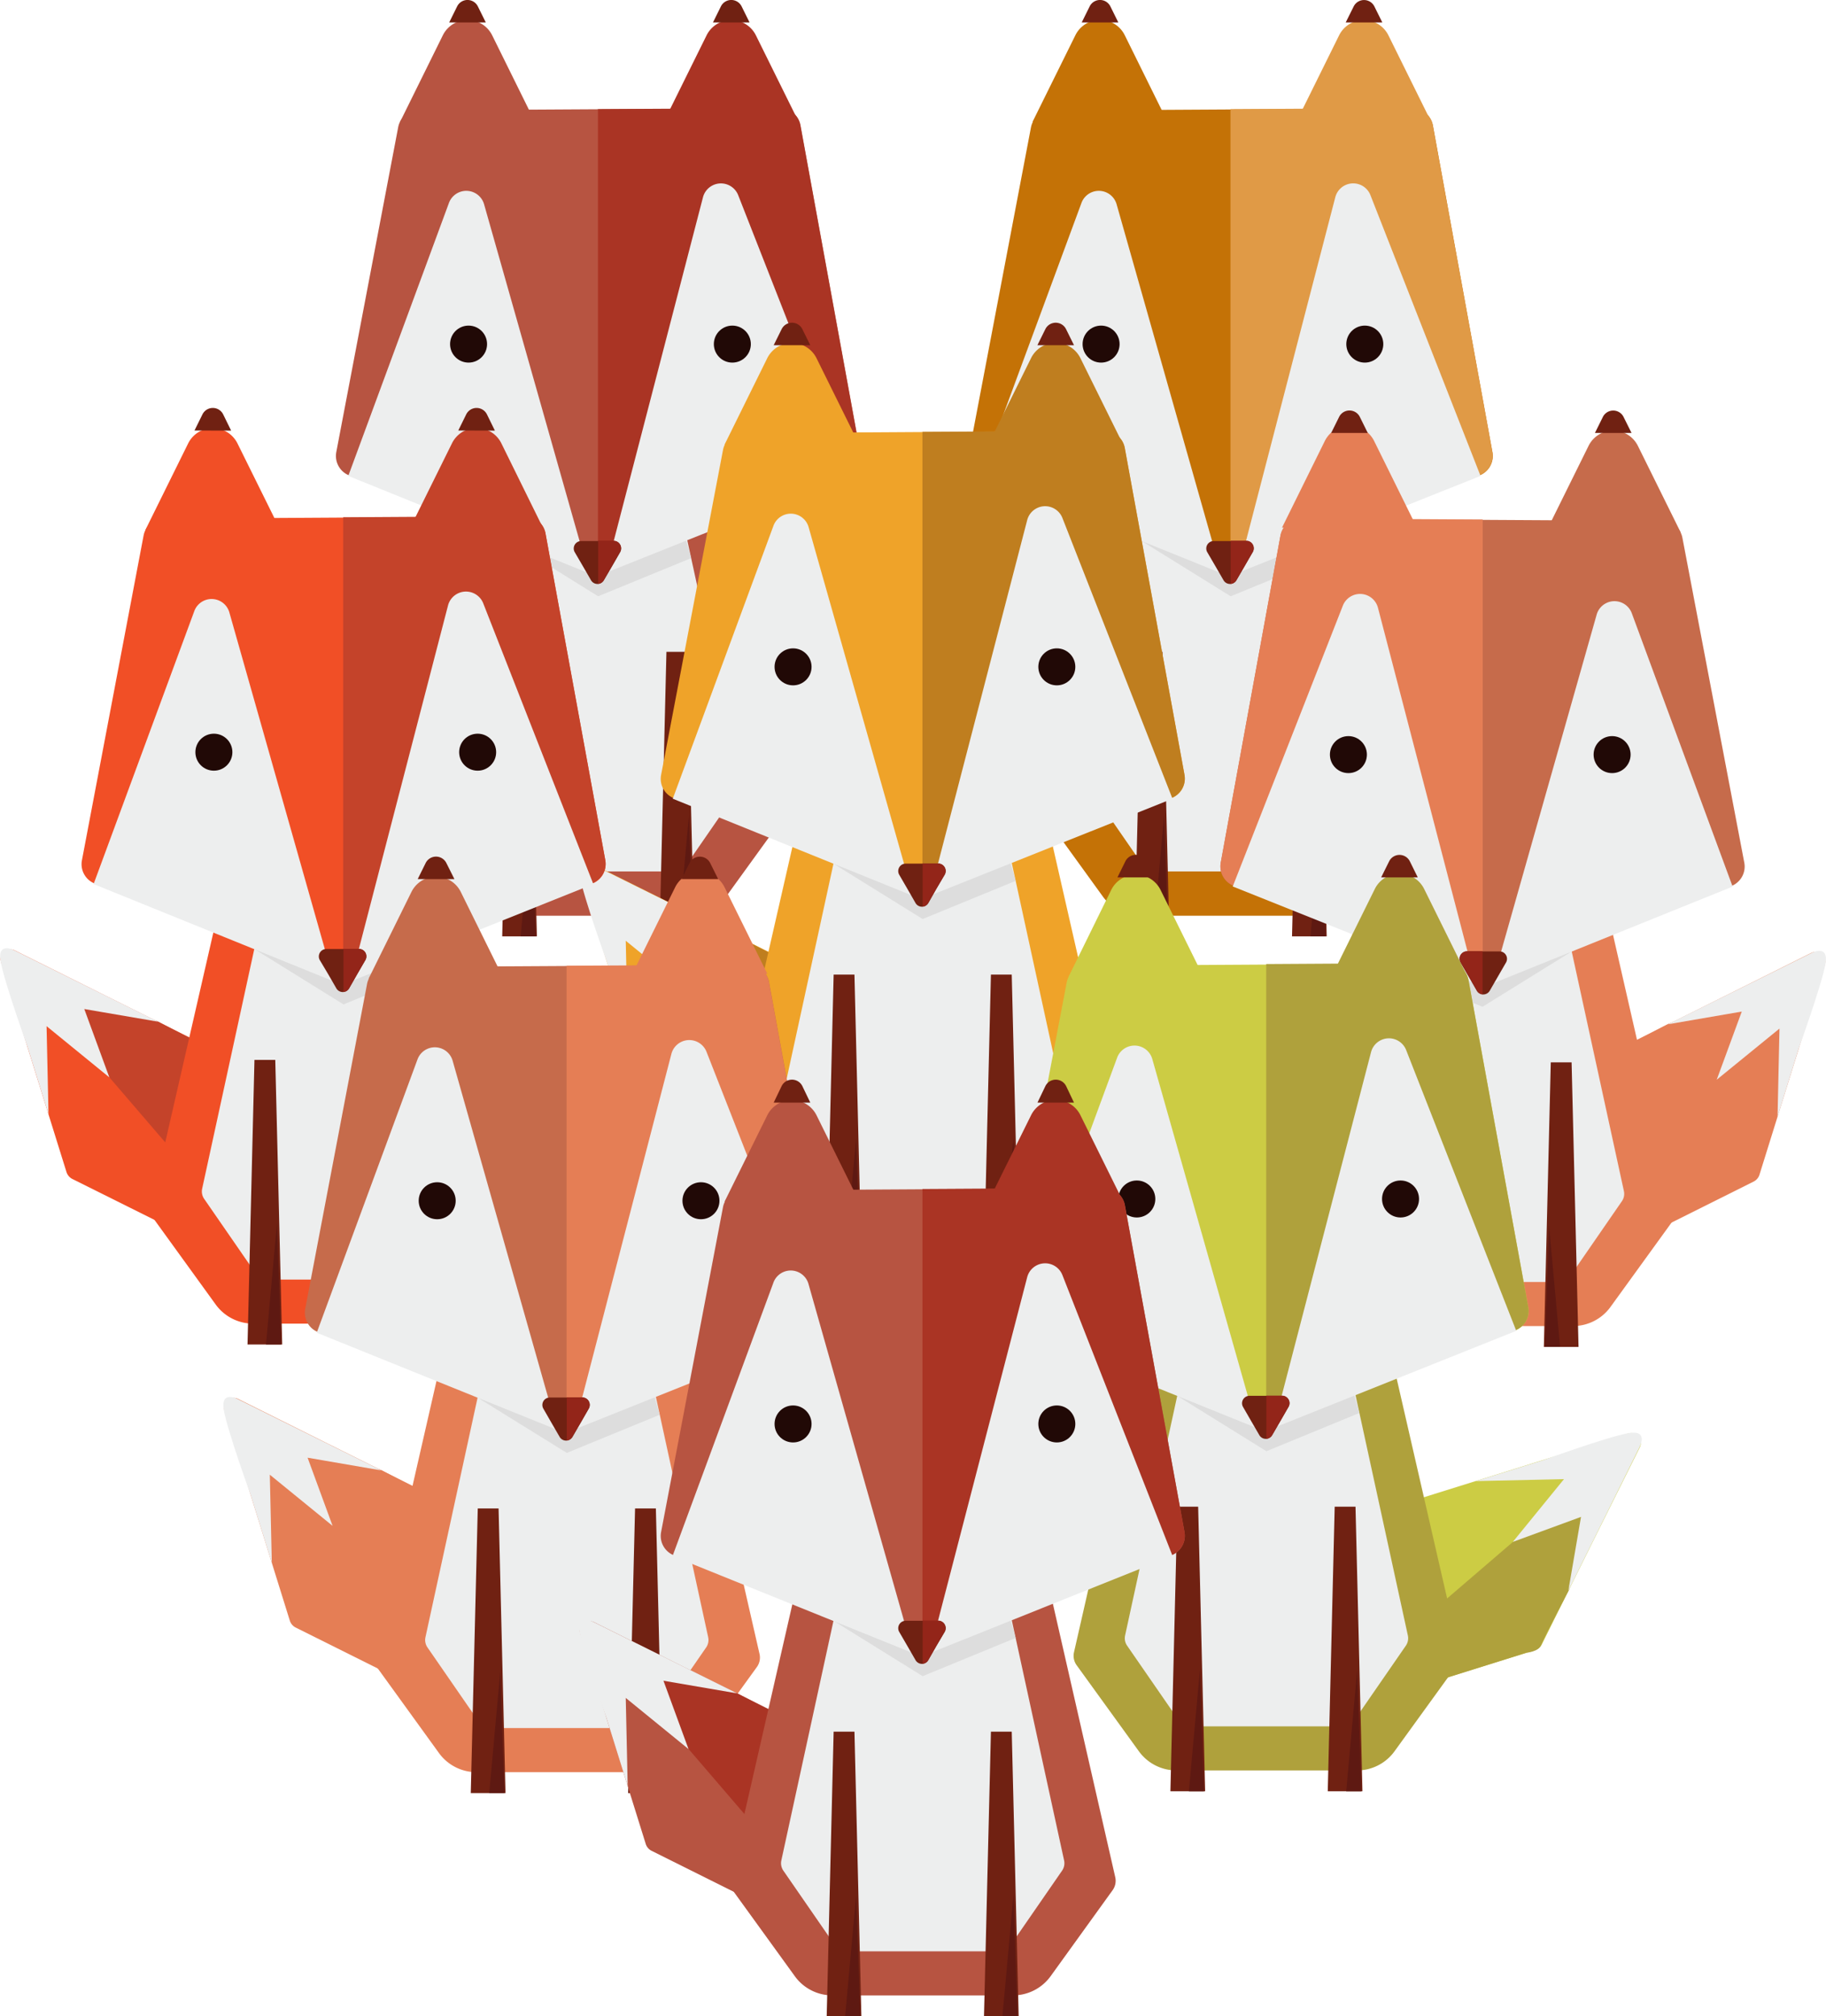 <svg xmlns="http://www.w3.org/2000/svg" viewBox="0 0 331.67 366.21">
  <defs>
    <style>
      .a { fill: #b75441; } .b { fill: #aa3424; } .c { fill: #edeeee; } .d { fill: #ddd; } .e { fill: #702112; } .f { fill: #5e1912; } .g { fill: #932519; } .h { fill: #210906; } .i { fill: #e09a46; } .j { fill: #c47206; } .k { fill: #efa329; } .l { fill: #bf7e1f; } .m { fill: #f14f26; } .n { fill: #c4432a; } .o { fill: #e57e55; } .p { fill: #c66b4b; } .q { fill: #cc4; } .r { fill: #afa13c; }
    </style>
  </defs>
  <path class="a" d="M65.36 106.67l-16.41-8.18a1.78 1.78 0 0 0-2.49 2.12l5.45 17.51 6.43 20.64a2.08 2.08 0 0 0 1.07 1.25l19.35 9.65 20.14 10-6.69-21.49-6.43-20.6a2.1 2.1 0 0 0-1.07-1.25z"/>
  <path class="b" d="M66.08 121.54l33 38.34-12.8-40.8s-.18-2.2-1.42-2.67-9.89-5-9.89-5l-18.22-7z"/>
  <path class="c" d="M51.23 115.94l3.85 12.33-.36-16 11.36 9.27-4.55-12.38 13.4 2.3-26-12.9s-3.29-1.82-2.6 2 4.9 15.38 4.9 15.38z"/>
  <path class="a" d="M129.88 84.53a2.93 2.93 0 0 0-2.87-2.26H90.3a2.93 2.93 0 0 0-2.87 2.29l-13.78 60.29a3 3 0 0 0 .49 2.38l11.3 15.61a8.41 8.41 0 0 0 6.8 3.48h32.84a8.43 8.43 0 0 0 6.81-3.48l11.29-15.61a2.94 2.94 0 0 0 .49-2.38z"/>
  <path class="c" d="M124.23 95.35a2.19 2.19 0 0 0-2.11-1.76H95.19a2.19 2.19 0 0 0-2.11 1.76l-10.1 46.42a2.36 2.36 0 0 0 .35 1.83l8.29 12a6.07 6.07 0 0 0 5 2.68h24.08a6.06 6.06 0 0 0 5-2.68l8.29-12a2.36 2.36 0 0 0 .35-1.83z"/>
  <path class="d" d="M92.4 98.21l16.25 10.09 16.89-6.93-2.08-7.29-31.06 4.13"/>
  <path class="e" d="M92.47 118.39l-1.25 51.68h6.3l-1.26-51.68h-3.79M121.05 118.39l-1.26 51.68h6.3l-1.26-51.68h-3.78"/>
  <path class="f" d="M97.31 170.07h-2.74l1.99-22 .75 22M125.88 170.07h-2.74l2-22 .74 22"/>
  
  <g class="fox_com">
    <path class="a" d="M153.89 86.33l-20.24 8.1-23.8 9.52a3.77 3.77 0 0 1-2.82 0l-23.59-9.51-20-8.08a3.8 3.8 0 0 1-2.36-4.23l11.24-59a3.77 3.77 0 0 1 3.76-3.1l65.57-.38a3.78 3.78 0 0 1 3.75 3.1l10.85 59.39a3.79 3.79 0 0 1-2.36 4.19z"/>
    <path class="b" d="M156.21 82.12l-10.85-59.39a3.79 3.79 0 0 0-3.75-3.1l-33 .19v84.37a3.64 3.64 0 0 0 1.2-.26l23.8-9.52 20.28-8.14a3.79 3.79 0 0 0 2.32-4.15z"/>
    <path class="c" d="M87.93 37.11l19 67-43.67-17.67 18.28-49.57a3.36 3.36 0 0 1 6.39.24zM154.08 86.44l-20-51a3.37 3.37 0 0 0-6.39.38l-17.72 68.24"/>
    <path class="e" d="M109.69 105.39a1.35 1.35 0 0 1-2.34 0l-1.49-2.58-1.48-2.54a1.35 1.35 0 0 1 1.17-2h5.94a1.35 1.35 0 0 1 1.17 2l-1.48 2.57z"/>
    <path class="g" d="M111.49 98.21h-2.84v7.84a1.31 1.31 0 0 0 1-.66l1.49-2.58 1.48-2.57a1.35 1.35 0 0 0-1.13-2.03z"/>
    <path class="a" d="M80.43 6.42l-7.77 15.73h24.51L89.4 6.42a5 5 0 0 0-8.97 0z"/>
    <path class="b" d="M128.34 6.42l-7.78 15.73h24.52L137.3 6.42a5 5 0 0 0-8.96 0z"/>
    <path class="e" d="M88.24 4.08L86.8 1.17a2.1 2.1 0 0 0-3.77 0l-1.44 2.91zM136.15 4.08l-1.44-2.91a2.1 2.1 0 0 0-3.77 0l-1.44 2.91z"/>
    <circle class="h" cx="85.11" cy="62.5" r="3.36"/>
    <circle class="h" cx="133.02" cy="62.5" r="3.36"/>
  </g>

  <g class="fox_com">
    <path class="i" d="M283.19 124.03l8.18-16.42a1.78 1.78 0 0 0-2.12-2.49l-17.51 5.46-20.66 6.43a2.07 2.07 0 0 0-1.25 1.07l-9.65 19.34-10 20.15 21.49-6.7 20.64-6.43a2.08 2.08 0 0 0 1.25-1.07z"/>
    <path class="j" d="M268.32 124.78l-38.34 32.94 40.81-12.81s2.19-.18 2.66-1.42 5-9.89 5-9.89l7-18.22z"/>
    <path class="c" d="M273.92 109.9l-12.31 3.83 16-.35-9.29 11.4 12.38-4.51-2.3 13.41 12.9-26s1.82-3.29-2-2.6-15.38 4.82-15.38 4.82z"/>
    <g>
      <path class="j" d="M244.77 84.53a3 3 0 0 0-2.87-2.26h-36.72a2.93 2.93 0 0 0-2.86 2.29l-13.78 60.29a2.94 2.94 0 0 0 .49 2.38l11.29 15.61a8.43 8.43 0 0 0 6.81 3.48h32.82a8.41 8.41 0 0 0 6.81-3.48l11.32-15.64a2.93 2.93 0 0 0 .48-2.38z"/>
      <path class="c" d="M239.08 95.35a2.19 2.19 0 0 0-2.11-1.76h-26.89a2.18 2.18 0 0 0-2.1 1.76l-10.12 46.42a2.4 2.4 0 0 0 .36 1.83l8.29 12a6.06 6.06 0 0 0 5 2.68h24.07a6.07 6.07 0 0 0 5-2.68l8.29-12a2.36 2.36 0 0 0 .35-1.83z"/>
      <path class="d" d="M207.28 98.21l16.26 10.09 16.88-6.93-2.07-7.29-31.07 4.13"/>
      <path class="e" d="M207.36 118.39l-1.26 51.68h6.31l-1.26-51.68h-3.79M235.94 118.39l-1.26 51.68h6.3l-1.26-51.68h-3.78"/>
      <path class="f" d="M212.19 170.07h-2.74l2-22 .74 22M240.77 170.07h-2.74l1.99-22 .75 22"/>
    </g>

    <g class="fox_com">
      <path class="j" d="M268.78 86.33l-20.24 8.1-23.81 9.52a3.77 3.77 0 0 1-2.82 0l-23.58-9.51-20-8.08a3.78 3.78 0 0 1-2.3-4.22l11.23-59a3.79 3.79 0 0 1 3.7-3.07l65.57-.38a3.78 3.78 0 0 1 3.74 3.1l10.81 59.35a3.77 3.77 0 0 1-2.3 4.19z"/>
      <path class="i" d="M271.08 82.12l-10.84-59.39a3.79 3.79 0 0 0-3.74-3.1l-33 .19v84.37a3.54 3.54 0 0 0 1.2-.26l23.81-9.52 20.27-8.14a3.77 3.77 0 0 0 2.3-4.15z"/>
      <path class="c" d="M202.82 37.11l19 67-43.7-17.65 18.31-49.59a3.36 3.36 0 0 1 6.39.24zM268.92 86.44l-20-51a3.36 3.36 0 0 0-6.38.38l-17.73 68.24"/>
      <path class="e" d="M224.58 105.39a1.35 1.35 0 0 1-2.34 0l-1.49-2.58-1.48-2.54a1.35 1.35 0 0 1 1.17-2h5.94a1.35 1.35 0 0 1 1.17 2l-1.47 2.54z"/>
      <path class="g" d="M226.38 98.21h-2.85v7.84a1.33 1.33 0 0 0 1.05-.66l1.49-2.58 1.48-2.57a1.35 1.35 0 0 0-1.17-2.03z"/>
      <path class="j" d="M195.32 6.42l-7.78 15.73h24.54l-7.77-15.73a5 5 0 0 0-8.99 0z"/>
      <path class="i" d="M243.23 6.42l-7.78 15.73h24.52l-7.78-15.73a5 5 0 0 0-8.96 0z"/>
      <path class="e" d="M203.13 4.08l-1.44-2.91a2.1 2.1 0 0 0-3.77 0l-1.44 2.91zM251.08 4.08l-1.44-2.91a2.1 2.1 0 0 0-3.76 0l-1.45 2.91z"/>
      <circle class="h" cx="200" cy="62.5" r="3.36"/>
      <circle class="h" cx="247.9" cy="62.5" r="3.36"/>
    </g>
  </g>

  <g class="fox_com">
    <path class="k" d="M124.3 165.27l-16.41-8.19a1.78 1.78 0 0 0-2.49 2.12l5.45 17.51 6.44 20.64a2.11 2.11 0 0 0 1.06 1.26l19.35 9.66 20.14 10-6.69-21.49-6.43-20.64a2.1 2.1 0 0 0-1.07-1.25z"/>
    <path class="l" d="M125.08 180.16l32.93 38.34-12.8-40.8s-.18-2.2-1.42-2.67-9.89-5-9.89-5l-18.22-7z"/>
    <path class="c" d="M110.17 174.56l3.84 12.31-.35-16 11.4 9.29-4.55-12.38 13.41 2.31-26-12.91s-3.29-1.82-2.6 2 4.85 15.38 4.85 15.38z"/>
    <g>
      <path class="k" d="M188.82 143.15a2.93 2.93 0 0 0-2.86-2.29h-36.72a3 3 0 0 0-2.87 2.29l-13.78 60.29a3 3 0 0 0 .49 2.38l11.3 15.61a8.41 8.41 0 0 0 6.81 3.48h32.82a8.43 8.43 0 0 0 6.81-3.48l11.26-15.61a2.94 2.94 0 0 0 .49-2.38z"/>
      <path class="c" d="M183.17 153.97a2.19 2.19 0 0 0-2.1-1.76h-26.94a2.19 2.19 0 0 0-2.11 1.76l-10.1 46.42a2.35 2.35 0 0 0 .35 1.83l8.29 12a6.08 6.08 0 0 0 5 2.67h24.08a6.08 6.08 0 0 0 5-2.67l8.29-12a2.35 2.35 0 0 0 .35-1.83z"/>
      <path class="d" d="M151.34 156.84l16.25 10.08 16.89-6.93-2.08-7.29-31.06 4.14"/>
      <path class="e" d="M151.42 177.01l-1.26 51.68h6.3l-1.26-51.68h-3.78M179.99 177.01l-1.26 51.68h6.3l-1.26-51.68h-3.78"/>
      <path class="f" d="M156.25 228.69h-2.74l1.99-22 .75 22M184.82 228.69h-2.74l2-22 .74 22"/>
    </g>

    <g class="fox_com">
      <path class="k" d="M212.83 144.95l-20.24 8.1-23.8 9.52a3.82 3.82 0 0 1-2.82 0l-23.59-9.52-20-8.08a3.79 3.79 0 0 1-2.3-4.22l11.24-59a3.77 3.77 0 0 1 3.69-3.08l65.54-.4a3.79 3.79 0 0 1 3.75 3.1l10.85 59.39a3.79 3.79 0 0 1-2.32 4.19z"/>
      <path class="l" d="M215.15 140.74L204.3 81.35a3.79 3.79 0 0 0-3.75-3.1l-33 .19v84.37a3.59 3.59 0 0 0 1.2-.26l23.8-9.52 20.24-8.1a3.78 3.78 0 0 0 2.36-4.19z"/>
      <path class="c" d="M146.87 95.73l19 67-43.67-17.66 18.29-49.58a3.36 3.36 0 0 1 6.38.24zM212.97 145.07l-20-51a3.37 3.37 0 0 0-6.39.38l-17.72 68.24"/>
      <path class="e" d="M168.63 164.01a1.35 1.35 0 0 1-2.34 0l-1.48-2.58-1.49-2.57a1.35 1.35 0 0 1 1.17-2h5.94a1.35 1.35 0 0 1 1.18 2l-1.53 2.57z"/>
      <path class="g" d="M170.43 156.83h-2.84v7.84a1.31 1.31 0 0 0 1-.66l1.49-2.58 1.49-2.57a1.35 1.35 0 0 0-1.14-2.03z"/>
      <path class="k" d="M139.37 65.04l-7.77 15.73h24.48l-7.78-15.73a5 5 0 0 0-8.93 0z"/>
      <path class="l" d="M187.28 65.04l-7.78 15.73h24.52l-7.78-15.73a5 5 0 0 0-8.96 0z"/>
      <path class="e" d="M147.18 62.7l-1.44-2.91a2.1 2.1 0 0 0-3.77 0l-1.44 2.91zM195.08 62.7l-1.44-2.91a2.1 2.1 0 0 0-3.77 0l-1.44 2.91z"/>
      <circle class="h" cx="144.05" cy="121.12" r="3.36"/>
      <circle class="h" cx="191.96" cy="121.12" r="3.36"/>
    </g>
  </g>

  <g class="fox_com">
    <path class="m" d="M19.08 180.8l-16.41-8.18a1.77 1.77 0 0 0-2.49 2.11l5.47 17.54 6.43 20.62a2.14 2.14 0 0 0 1.07 1.25l19.35 9.64 20.14 10.05-6.69-21.49-6.43-20.64a2.12 2.12 0 0 0-1.07-1.26z"/>
    <path class="n" d="M19.86 195.67l32.93 38.34-12.8-40.81s-.18-2.19-1.42-2.67-9.89-5-9.89-5l-18.22-7.05z"/>
    <path class="c" d="M4.97 190.07l3.84 12.31-.35-16 11.4 9.3-4.55-12.41 13.41 2.3-26-12.91s-3.29-1.81-2.6 2 4.85 15.41 4.85 15.41z"/>
    <g>
      <path class="m" d="M83.62 158.65a2.93 2.93 0 0 0-2.86-2.28H44.08a3 3 0 0 0-2.87 2.28l-13.82 60.29a3 3 0 0 0 .49 2.38l11.3 15.62a8.4 8.4 0 0 0 6.81 3.47h32.82a8.42 8.42 0 0 0 6.81-3.47l11.29-15.62a2.92 2.92 0 0 0 .49-2.38z"/>
      <path class="c" d="M77.97 169.47a2.19 2.19 0 0 0-2.11-1.76H48.93a2.19 2.19 0 0 0-2.11 1.76l-10.1 46.43a2.37 2.37 0 0 0 .35 1.83l8.29 12a6.09 6.09 0 0 0 5 2.68h24.08a6.09 6.09 0 0 0 5-2.68l8.29-12a2.37 2.37 0 0 0 .35-1.83z"/>
      <path class="d" d="M46.14 172.34l16.26 10.09 16.88-6.94-2.08-7.28-31.06 4.13"/>
      <path class="e" d="M46.22 192.51l-1.26 51.69h6.3L50 192.51h-3.78M74.79 192.51l-1.26 51.69h6.3l-1.26-51.69h-3.78"/>
      <path class="f" d="M51.05 244.2h-2.74l1.99-22 .75 22M79.62 244.2h-2.74l2-22 .74 22"/>
    </g>

    <g class="fox_com">
      <path class="m" d="M107.63 160.46l-20.24 8.09-23.8 9.53a3.77 3.77 0 0 1-2.82 0l-23.59-9.53-20-8.08a3.78 3.78 0 0 1-2.3-4.21l11.2-58.99a3.77 3.77 0 0 1 3.69-3.07l65.57-.39a3.79 3.79 0 0 1 3.75 3.11l10.86 59.35a3.79 3.79 0 0 1-2.32 4.19z"/>
      <path class="n" d="M109.95 156.27L99.08 96.86a3.79 3.79 0 0 0-3.75-3.11l-33 .2v84.37a3.91 3.91 0 0 0 1.2-.26l23.8-9.52 20.24-8.1a3.79 3.79 0 0 0 2.38-4.17z"/>
      <path class="c" d="M41.67 111.27l19 67L17 160.57 35.29 111a3.35 3.35 0 0 1 6.38.27zM107.77 160.57l-20-51a3.37 3.37 0 0 0-6.39.39l-17.73 68.31"/>
      <path class="e" d="M63.43 179.51a1.35 1.35 0 0 1-2.34 0l-1.48-2.57-1.53-2.57a1.35 1.35 0 0 1 1.17-2h5.94a1.35 1.35 0 0 1 1.18 2l-1.49 2.57z"/>
      <path class="g" d="M65.23 172.34h-2.84v7.83a1.29 1.29 0 0 0 1-.66l1.49-2.57 1.49-2.57a1.35 1.35 0 0 0-1.14-2.03z"/>
      <path class="m" d="M34.17 80.55L26.4 96.27h24.52l-7.78-15.72a5 5 0 0 0-8.97 0z"/>
      <path class="n" d="M82.08 80.55L74.3 96.27h24.52l-7.74-15.72a5 5 0 0 0-9 0z"/>
      <path class="e" d="M41.98 78.21l-1.44-2.94a2.1 2.1 0 0 0-3.77 0l-1.44 2.92zM89.89 78.21l-1.44-2.94a2.1 2.1 0 0 0-3.77 0l-1.44 2.92z"/>
      <circle class="h" cx="38.85" cy="136.62" r="3.36"/>
      <circle class="h" cx="86.76" cy="136.62" r="3.36"/>
    </g>
  </g>

  <g class="fox_com">
    <path class="o" d="M312.57 181.27l16.42-8.19a1.78 1.78 0 0 1 2.49 2.12l-5.46 17.51-6.43 20.64a2.09 2.09 0 0 1-1.07 1.26l-19.34 9.66-20.1 10 6.7-21.49 6.43-20.63a2.12 2.12 0 0 1 1.07-1.26z"/>
    <path class="o" d="M311.82 196.1l-32.94 38.34 12.81-40.8s.18-2.2 1.42-2.67 9.89-5 9.89-5l18.22-7.05z"/>
    <path class="c" d="M326.7 190.5l-3.83 12.32.35-16-11.4 9.29 4.55-12.38-13.41 2.31 26-12.91s3.29-1.81 2.6 2-4.86 15.37-4.86 15.37z"/>
    <g>
      <path class="o" d="M248.08 159.09a3 3 0 0 1 2.87-2.29h36.72a3 3 0 0 1 2.87 2.29l13.77 60.29a2.93 2.93 0 0 1-.48 2.38l-11.3 15.61a8.39 8.39 0 0 1-6.81 3.48h-32.85a8.39 8.39 0 0 1-6.79-3.48l-11.3-15.61a3 3 0 0 1-.48-2.38z"/>
      <path class="c" d="M253.71 169.91a2.18 2.18 0 0 1 2.1-1.76h26.94a2.17 2.17 0 0 1 2.1 1.76l10.11 46.42a2.34 2.34 0 0 1-.36 1.84l-8.28 12a6.09 6.09 0 0 1-5 2.68h-24.08a6.07 6.07 0 0 1-5-2.68l-8.29-12a2.34 2.34 0 0 1-.36-1.84z"/>
      <path class="d" d="M285.54 172.78l-16.26 10.08-16.88-6.93 2.07-7.28 31.07 4.13"/>
      <path class="e" d="M285.46 192.95l1.26 51.69h-6.3l1.26-51.69h3.78M256.88 192.95l1.26 51.69h-6.3l1.26-51.69h3.78"/>
      <path class="f" d="M280.63 244.64h2.74l-2-22.01-.74 22.01M252.05 244.64h2.74l-1.99-22.01-.75 22.01"/>
    </g>

    <g class="fox_com">
      <path class="p" d="M224.08 160.89l20.24 8.1 23.8 9.52a3.82 3.82 0 0 0 2.82 0l23.59-9.52 20-8.08a3.8 3.8 0 0 0 2.3-4.22l-11.24-59a3.78 3.78 0 0 0-3.69-3.08l-65.58-.38a3.79 3.79 0 0 0-3.74 3.1l-10.85 59.39a3.78 3.78 0 0 0 2.35 4.17z"/>
      <path class="o" d="M221.73 156.68l10.85-59.41a3.79 3.79 0 0 1 3.74-3.1l33 .19v84.37a3.59 3.59 0 0 1-1.2-.26l-23.8-9.52-20.24-8.07a3.8 3.8 0 0 1-2.35-4.2z"/>
      <path class="c" d="M290 111.68l-19 67 43.71-17.65-18.29-49.58a3.36 3.36 0 0 0-6.42.23zM223.91 161.01l20-51a3.36 3.36 0 0 1 6.38.38l17.79 68.27"/>
      <path class="e" d="M268.24 179.95a1.36 1.36 0 0 0 2.35 0l1.48-2.57 1.49-2.58a1.35 1.35 0 0 0-1.17-2h-5.95a1.35 1.35 0 0 0-1.17 2l1.49 2.58z"/>
      <path class="g" d="M266.44 172.77h2.85v7.84a1.34 1.34 0 0 1-1-.66l-1.48-2.57-1.49-2.58a1.35 1.35 0 0 1 1.12-2.03z"/>
      <path class="p" d="M297.5 80.98l7.78 15.73h-24.52l7.78-15.73a5 5 0 0 1 8.96 0z"/>
      <path class="o" d="M249.6 80.11l7.77 15.73h-24.51l7.77-15.73a5 5 0 0 1 8.97 0z"/>
      <path class="e" d="M289.7 78.64l1.44-2.91a2.1 2.1 0 0 1 3.76 0l1.45 2.91zM241.79 78.64l1.44-2.91a2.1 2.1 0 0 1 3.77 0l1.44 2.91z"/>
      <circle class="h" cx="292.82" cy="137.06" r="3.36"/>
      <circle class="h" cx="244.92" cy="137.06" r="3.36"/>
    </g>
  </g>

  <g class="fox_com"> 
    <path class="q" d="M289.68 279.27l8.18-16.41a1.77 1.77 0 0 0-2.12-2.49l-17.51 5.45-20.64 6.45a2.1 2.1 0 0 0-1.25 1.07l-9.65 19.35-10 20.14 21.49-6.69 20.64-6.43a2.08 2.08 0 0 0 1.25-1.07z"/>
    <path class="r" d="M274.81 280.05l-38.34 32.94 40.81-12.81s2.19-.17 2.66-1.41 5-9.89 5-9.89l7-18.22z"/>
    <path class="c" d="M280.41 265.17l-12.33 3.84 16-.36-9.29 11.4 12.38-4.54-2.3 13.4 12.9-26s1.82-3.29-2-2.61-15.36 4.87-15.36 4.87z"/>
    <g>
      <path class="r" d="M251.26 239.8a3 3 0 0 0-2.87-2.28h-36.72a2.93 2.93 0 0 0-2.86 2.28l-13.73 60.29a2.92 2.92 0 0 0 .49 2.38l11.29 15.61a8.4 8.4 0 0 0 6.81 3.48h32.82a8.39 8.39 0 0 0 6.81-3.48l11.3-15.61a3 3 0 0 0 .49-2.38z"/>
      <path class="c" d="M245.61 250.62a2.19 2.19 0 0 0-2.11-1.76h-26.94a2.19 2.19 0 0 0-2.1 1.76l-10.1 46.43a2.37 2.37 0 0 0 .35 1.83l8.29 12a6.09 6.09 0 0 0 5 2.68h24.08a6.09 6.09 0 0 0 5-2.68l8.29-12a2.37 2.37 0 0 0 .35-1.83z"/>
      <path class="d" d="M213.77 253.49l16.26 10.09 16.88-6.94-2.07-7.28-31.07 4.13"/>
      <path class="e" d="M213.85 273.66l-1.26 51.69h6.31l-1.27-51.69h-3.78M242.43 273.66l-1.26 51.69h6.3l-1.26-51.69h-3.78"/>
      <path class="f" d="M218.69 325.35h-2.75l2-22 .75 22M247.26 325.35h-2.74l1.99-22 .75 22"/>
    </g>

    <g class="fox_com">
      <path class="q" d="M275.27 241.61l-20.19 8.09-23.86 9.57a3.77 3.77 0 0 1-2.82 0l-23.58-9.52-20-8.08a3.77 3.77 0 0 1-2.3-4.21l11.23-59a3.79 3.79 0 0 1 3.7-3.07l65.57-.39a3.78 3.78 0 0 1 3.74 3.11l10.85 59.39a3.77 3.77 0 0 1-2.34 4.11z"/>
      <path class="r" d="M277.58 237.4l-10.85-59.39a3.78 3.78 0 0 0-3.74-3.11l-33 .2v84.37a3.79 3.79 0 0 0 1.2-.26l23.89-9.52 20.24-8.1a3.77 3.77 0 0 0 2.26-4.19z"/>
      <path class="c" d="M209.31 192.39l19 67-43.7-17.65 18.28-49.57a3.36 3.36 0 0 1 6.42.22zM275.41 241.72l-20-51a3.36 3.36 0 0 0-6.38.39l-17.75 68.26"/>
      <path class="e" d="M231.08 260.66a1.35 1.35 0 0 1-2.34 0l-1.49-2.57-1.48-2.57a1.35 1.35 0 0 1 1.17-2h5.94a1.35 1.35 0 0 1 1.17 2l-1.48 2.57z"/>
      <path class="g" d="M232.87 253.49h-2.85v7.83a1.31 1.31 0 0 0 1.05-.66l1.49-2.57 1.48-2.57a1.35 1.35 0 0 0-1.17-2.03z"/>
      <path class="q" d="M201.81 161.7l-7.73 15.73h24.52l-7.77-15.73a5 5 0 0 0-9.02 0z"/>
      <path class="r" d="M249.72 161.46l-7.78 15.73h24.52l-7.78-15.73a5 5 0 0 0-8.96 0z"/>
      <path class="e" d="M209.62 159.36l-1.44-2.92a2.1 2.1 0 0 0-3.77 0l-1.44 2.92zM257.52 159.36l-1.44-2.92a2.1 2.1 0 0 0-3.76 0l-1.45 2.92z"/>
      <circle class="h" cx="206.49" cy="217.77" r="3.36"/>
      <circle class="h" cx="254.39" cy="217.77" r="3.36"/>
    </g>
  </g>

  <g class="fox_com">
    <path class="o" d="M59.66 262.27l-16.41-8.19a1.78 1.78 0 0 0-2.49 2.12l5.45 17.51 6.43 20.64a2.12 2.12 0 0 0 1.07 1.26l19.37 9.66 20.14 10-6.69-21.49-6.45-20.61a2.12 2.12 0 0 0-1.07-1.26z"/>
    <path class="o" d="M60.41 277.13l32.94 38.34-12.81-40.8s-.17-2.2-1.41-2.67-9.89-5-9.89-5l-18.22-7z"/>
    <path class="c" d="M45.53 271.53l3.84 12.32-.36-16 11.4 9.29-4.54-12.38 13.4 2.31-26-12.91s-3.29-1.81-2.61 2 4.87 15.37 4.87 15.37z"/>
    <g>
      <path class="o" d="M124.18 240.12a2.93 2.93 0 0 0-2.87-2.29H84.6a2.93 2.93 0 0 0-2.87 2.29l-13.78 60.29a2.94 2.94 0 0 0 .49 2.38l11.29 15.61a8.41 8.41 0 0 0 6.81 3.48h32.83a8.4 8.4 0 0 0 6.81-3.48l11.29-15.61a2.94 2.94 0 0 0 .49-2.38z"/>
      <path class="c" d="M118.53 250.94a2.19 2.19 0 0 0-2.11-1.76H89.49a2.19 2.19 0 0 0-2.11 1.76l-10.1 46.42a2.38 2.38 0 0 0 .35 1.84l8.29 12a6.08 6.08 0 0 0 5 2.67h24.07a6.08 6.08 0 0 0 5-2.67l8.29-12a2.38 2.38 0 0 0 .35-1.84z"/>
      <path class="d" d="M86.69 253.81l16.26 10.08 16.88-6.93-2.07-7.28-31.07 4.13"/>
      <path class="e" d="M86.78 273.98l-1.27 51.69h6.31l-1.26-51.69h-3.78M115.35 273.98l-1.26 51.69h6.3l-1.26-51.69h-3.78"/>
      <path class="f" d="M91.61 325.67h-2.75l2-22 .75 22M120.18 325.67h-2.74l2-22 .74 22"/>
    </g>

    <g class="fox_com">
      <path class="p" d="M148.19 241.92l-20.24 8.1-23.8 9.52a3.82 3.82 0 0 1-2.82 0l-23.59-9.52-20-8.08a3.79 3.79 0 0 1-2.3-4.22l11.23-59a3.79 3.79 0 0 1 3.7-3.08l65.57-.38a3.78 3.78 0 0 1 3.74 3.1l10.86 59.39a3.78 3.78 0 0 1-2.35 4.17z"/>
      <path class="o" d="M150.51 237.71l-10.86-59.39a3.78 3.78 0 0 0-3.74-3.1l-33 .19v84.37a3.64 3.64 0 0 0 1.2-.26l23.8-9.52 20.24-8.09a3.8 3.8 0 0 0 2.36-4.2z"/>
      <path class="c" d="M82.23 192.71l19 67-43.7-17.65 18.28-49.58a3.36 3.36 0 0 1 6.42.23zM148.33 242.04l-20-51a3.36 3.36 0 0 0-6.38.38l-17.72 68.25"/>
      <path class="e" d="M103.99 260.98a1.35 1.35 0 0 1-2.34 0l-1.49-2.57-1.48-2.58a1.35 1.35 0 0 1 1.17-2h5.94a1.35 1.35 0 0 1 1.17 2l-1.48 2.58z"/>
      <path class="g" d="M105.79 253.8h-2.84v7.84a1.31 1.31 0 0 0 1-.66l1.49-2.57 1.48-2.58a1.35 1.35 0 0 0-1.13-2.03z"/>
      <path class="p" d="M74.73 162.01l-7.77 15.73h24.51l-7.77-15.73a5 5 0 0 0-8.97 0z"/>
      <path class="o" d="M122.64 161.14l-7.78 15.73h24.52l-7.78-15.73a5 5 0 0 0-8.96 0z"/>
      <path class="e" d="M82.54 159.67l-1.46-2.91a2.1 2.1 0 0 0-3.77 0l-1.44 2.91zM130.45 159.67l-1.45-2.91a2.1 2.1 0 0 0-3.76 0l-1.44 2.91z"/>
      <circle class="h" cx="79.41" cy="218.09" r="3.36"/>
      <circle class="h" cx="127.32" cy="218.09" r="3.36"/>
    </g>
  </g>

  <g class="fox_com">
    <path class="a" d="M124.3 302.81l-16.41-8.18a1.78 1.78 0 0 0-2.49 2.12l5.45 17.52 6.44 20.64a2.09 2.09 0 0 0 1.06 1.25l19.35 9.65 20.14 10-6.69-21.49-6.43-20.64a2.12 2.12 0 0 0-1.07-1.26z"/>
    <path class="b" d="M125.08 317.68l32.93 38.34-12.8-40.81s-.18-2.19-1.42-2.66-9.89-5-9.89-5l-18.22-7z"/>
    <path class="c" d="M110.17 312.08l3.84 12.31-.35-16 11.4 9.29-4.55-12.41 13.41 2.3-26-12.91s-3.29-1.81-2.6 2 4.85 15.42 4.85 15.42z"/>
    <g>
      <path class="a" d="M188.82 280.67a2.93 2.93 0 0 0-2.86-2.29h-36.72a3 3 0 0 0-2.87 2.29l-13.78 60.28a3 3 0 0 0 .49 2.38l11.3 15.62a8.4 8.4 0 0 0 6.81 3.47h32.82a8.42 8.42 0 0 0 6.81-3.47l11.26-15.62a2.92 2.92 0 0 0 .49-2.38z"/>
      <path class="c" d="M183.17 291.49a2.2 2.2 0 0 0-2.1-1.77h-26.94a2.2 2.2 0 0 0-2.11 1.77l-10.1 46.42a2.37 2.37 0 0 0 .35 1.83l8.29 12a6.09 6.09 0 0 0 5 2.68h24.08a6.09 6.09 0 0 0 5-2.68l8.29-12a2.37 2.37 0 0 0 .35-1.83z"/>
      <path class="d" d="M151.34 294.35l16.25 10.09 16.89-6.94-2.08-7.28-31.06 4.13"/>
      <path class="e" d="M151.42 314.52l-1.26 51.69h6.3l-1.26-51.69h-3.78M179.99 314.52l-1.26 51.69h6.3l-1.26-51.69h-3.78"/>
      <path class="f" d="M156.25 366.21h-2.74l1.99-22 .75 22M184.82 366.21h-2.74l2-22 .74 22"/>
    </g>

    <g class="fox_com">
      <path class="a" d="M212.83 282.47l-20.24 8.1-23.8 9.52a3.77 3.77 0 0 1-2.82 0l-23.59-9.52-20-8.09a3.78 3.78 0 0 1-2.3-4.21l11.24-59a3.77 3.77 0 0 1 3.69-3.07l65.57-.39a3.79 3.79 0 0 1 3.75 3.11l10.82 59.35a3.79 3.79 0 0 1-2.32 4.2z"/>
      <path class="b" d="M215.15 278.27l-10.85-59.4a3.77 3.77 0 0 0-3.75-3.1l-33 .19v84.37a3.85 3.85 0 0 0 1.2-.26l23.8-9.52 20.24-8.1a3.79 3.79 0 0 0 2.36-4.18z"/>
      <path class="c" d="M146.87 233.27l19 67-43.71-17.65 18.29-49.57a3.35 3.35 0 0 1 6.42.22zM212.97 282.58l-20-51a3.37 3.37 0 0 0-6.39.38l-17.73 68.31"/>
      <path class="e" d="M168.63 301.52a1.34 1.34 0 0 1-2.34 0l-1.48-2.57-1.49-2.57a1.35 1.35 0 0 1 1.17-2h5.94a1.35 1.35 0 0 1 1.18 2l-1.53 2.57z"/>
      <path class="g" d="M170.43 294.35h-2.84v7.83a1.29 1.29 0 0 0 1-.66l1.49-2.57 1.49-2.57a1.35 1.35 0 0 0-1.14-2.03z"/>
      <path class="a" d="M139.37 202.56l-7.77 15.71h24.48l-7.78-15.73a5 5 0 0 0-8.93.02z"/>
      <path class="b" d="M187.28 202.56l-7.78 15.71h24.52l-7.78-15.73a5 5 0 0 0-8.96.02z"/>
      <path class="e" d="M147.18 200.27l-1.44-3a2.1 2.1 0 0 0-3.77 0l-1.44 3zM195.08 200.27l-1.43-3a2.1 2.1 0 0 0-3.77 0l-1.44 3z"/>
      <circle class="h" cx="144.05" cy="258.63" r="3.36"/>
      <circle class="h" cx="191.96" cy="258.63" r="3.36"/>
    </g>

  </g>
</svg>
